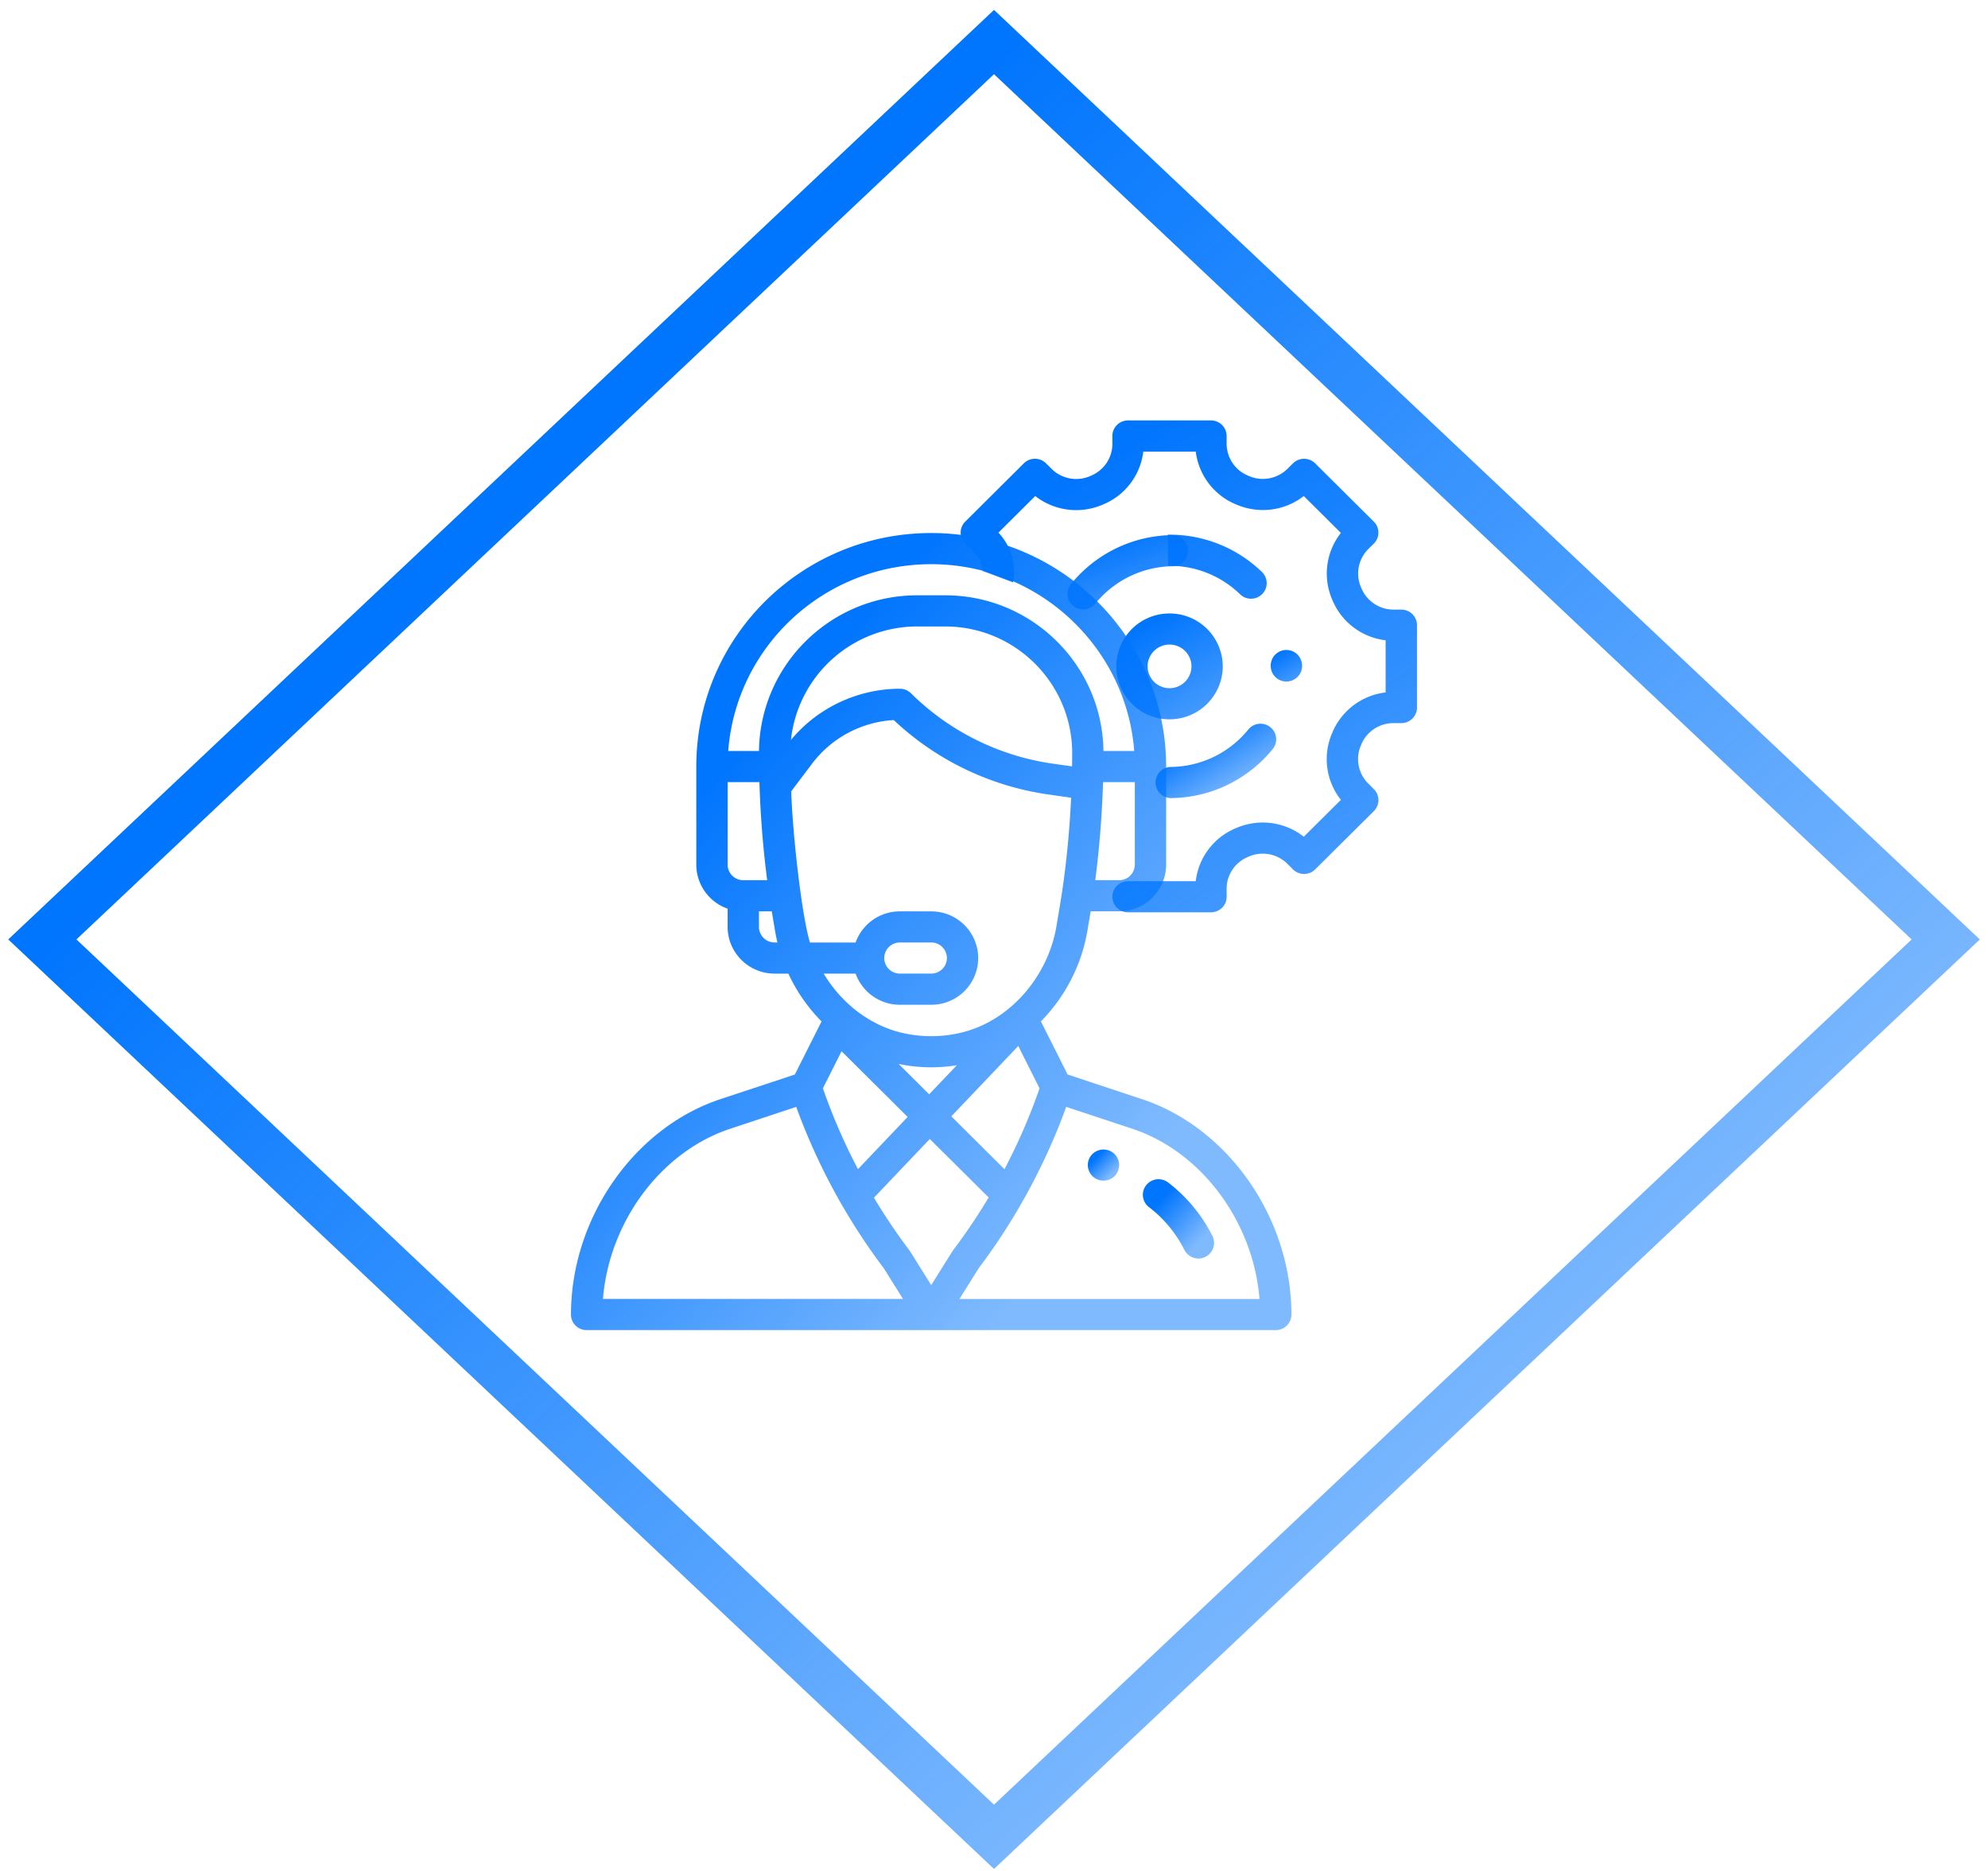 <svg width="85" height="80" viewBox="0 0 85 80" fill="none" xmlns="http://www.w3.org/2000/svg"><g clip-path="url(#a)"><path d="M42.5 1.798L1.81 40.169 42.5 78.54l40.692-38.37L42.5 1.798z" stroke="url(#b)" stroke-width="2"/><path d="M50.005 26.231a2.272 2.272 0 0 0-2.277 2.263 2.272 2.272 0 0 0 2.277 2.263 2.272 2.272 0 0 0 2.276-2.263 2.272 2.272 0 0 0-2.276-2.263zm0 3.195a.936.936 0 0 1-.938-.932c0-.514.42-.933.938-.933.517 0 .938.418.938.933a.937.937 0 0 1-.938.932z" fill="url(#c)"/><path d="M55.67 28.417a.67.67 0 0 0-1.338.02v.041a.668.668 0 0 0 .67.663h.003c.37-.001.668-.3.667-.667l-.001-.057z" fill="url(#d)"/><path d="M54.316 31.094a.672.672 0 0 0-.942.1 4.326 4.326 0 0 1-3.307 1.6.668.668 0 0 0-.66.675.668.668 0 0 0 .669.656h.009a5.663 5.663 0 0 0 4.331-2.096.661.661 0 0 0-.1-.935z" fill="url(#e)"/><path d="M45.89 25.912a.672.672 0 0 0 .941-.1 4.326 4.326 0 0 1 3.307-1.6.668.668 0 0 0 .661-.675.668.668 0 0 0-.67-.656h-.009a5.663 5.663 0 0 0-4.33 2.096.662.662 0 0 0 .1.935z" fill="url(#f)"/><path d="M43.312 24.898a2.417 2.417 0 0 0-.623-2.123l1.574-1.565a2.85 2.85 0 0 0 2.856.38l.025-.011a2.81 2.81 0 0 0 1.74-2.27h2.243a2.812 2.812 0 0 0 1.743 2.268l.024.01c.967.4 2.052.248 2.85-.378l1.588 1.579a2.802 2.802 0 0 0-.38 2.832l.011.025a2.825 2.825 0 0 0 2.282 1.733v2.23a2.823 2.823 0 0 0-2.286 1.733l-.009.022a2.8 2.8 0 0 0 .382 2.837l-1.586 1.577a2.844 2.844 0 0 0-2.856-.385l-.023.01a2.803 2.803 0 0 0-1.741 2.277h-2.894c-.37 0-.67.298-.67.665 0 .368.3.665.67.665h3.545c.37 0 .67-.297.67-.665v-.35c0-.596.364-1.13.928-1.36l.029-.013a1.497 1.497 0 0 1 1.632.307l.249.247a.674.674 0 0 0 .947 0l2.508-2.492a.662.662 0 0 0 0-.94l-.243-.242a1.477 1.477 0 0 1-.311-1.625l.013-.032a1.485 1.485 0 0 1 1.373-.924h.343c.37 0 .67-.298.67-.665v-3.524c0-.367-.3-.665-.67-.665h-.336a1.49 1.49 0 0 1-1.377-.929l-.012-.027a1.48 1.48 0 0 1 .31-1.629l.239-.236a.662.662 0 0 0 0-.941l-2.508-2.492a.673.673 0 0 0-.947 0l-.238.236a1.502 1.502 0 0 1-1.639.31l-.028-.013a1.48 1.48 0 0 1-.933-1.368v-.334c0-.368-.3-.666-.67-.666h-3.545c-.37 0-.67.299-.67.666v.341c0 .597-.364 1.133-.933 1.366l-.026.011a1.497 1.497 0 0 1-1.636-.308l-.243-.242a.672.672 0 0 0-.946 0l-2.507 2.493a.662.662 0 0 0 0 .94l.418.417c.206.204.318.473.326.75m7.932-.216a4.307 4.307 0 0 1 3.077 1.217c.265.257.689.25.946-.012a.663.663 0 0 0-.013-.942 5.655 5.655 0 0 0-4.029-1.595" fill="url(#g)"/><path d="M47.181 49.152c-.37 0-.67.298-.67.665 0 .368.3.666.67.666.37 0 .67-.298.67-.666 0-.367-.3-.665-.67-.665z" fill="url(#h)"/><path d="M48.83 47l-3.183-1.055-1.142-2.271a7.276 7.276 0 0 0 1.985-3.857l.142-.85h1.22a2.005 2.005 0 0 0 2.008-1.996v-4.194c0-5.506-4.507-9.985-10.044-9.985-5.553 0-10.045 4.467-10.045 9.985v4.194a2 2 0 0 0 1.34 1.883v.78c0 1.101.901 1.997 2.008 1.997h.588a7.21 7.21 0 0 0 1.42 2.044l-1.143 2.271L30.8 47c-3.7 1.227-6.387 5.1-6.387 9.209 0 .368.3.665.67.665h29.464c.37 0 .669-.298.669-.665 0-4.11-2.686-7.982-6.387-9.21zm-.31-10.029c0 .367-.3.665-.669.665H46.83a43.225 43.225 0 0 0 .332-4.193h1.36v3.528zm-16.74.665a.668.668 0 0 1-.67-.665v-3.528h1.36l.007.21v.006a42.65 42.65 0 0 0 .325 3.977H31.78zm1.34 2.663a.668.668 0 0 1-.67-.665v-.665h.549l.142.849c.028.161.06.322.1.482h-.122zm-.67-8.187h-1.314c.339-4.462 4.084-7.988 8.68-7.988 4.575 0 8.336 3.526 8.68 7.988H47.18c-.048-3.677-3.06-6.657-6.765-6.657h-1.199c-3.705 0-6.717 2.98-6.765 6.657zm6.766-5.325h1.199c3 0 5.43 2.44 5.428 5.419 0 .209-.002.391-.006.558v.006l-.838-.119a10.78 10.78 0 0 1-6.049-3.007.675.675 0 0 0-.474-.194c-1.798 0-3.52.814-4.658 2.19a5.43 5.43 0 0 1 5.398-4.853zM34.63 40.299c-.336-1.108-.72-4.37-.803-6.46l.901-1.194a4.718 4.718 0 0 1 3.485-1.856 12.142 12.142 0 0 0 6.599 3.18l.986.141c-.066 1.39-.2 2.785-.394 4.068v.002c-.061.412-.11.678-.233 1.419-.354 2.114-1.942 4.026-4.037 4.547a5.48 5.48 0 0 1-2.633 0c-1.308-.325-2.508-1.225-3.282-2.514h1.365a2.011 2.011 0 0 0 1.894 1.331h1.339a2.002 2.002 0 0 0 2.008-1.997 2.005 2.005 0 0 0-2.008-1.997h-1.34a2.01 2.01 0 0 0-1.895 1.332H34.63v-.002zm3.791 5.193a6.796 6.796 0 0 0 2.49.056l-1.183 1.244-1.307-1.3zm.387 2.268l-2.124 2.232a25.203 25.203 0 0 1-1.5-3.456l.798-1.586 2.826 2.81zm4.73-3.034l.91 1.811a25.205 25.205 0 0 1-1.5 3.457l-2.273-2.26 2.862-3.008zm-5.73-3.761c0-.368.3-.666.669-.666h1.34c.369 0 .669.298.669.666 0 .368-.3.665-.67.665h-1.339a.667.667 0 0 1-.67-.665zM25.78 55.543c.266-3.298 2.474-6.295 5.445-7.28l2.819-.934c.516 1.42 1.156 2.8 1.905 4.11l.003.006a26.473 26.473 0 0 0 1.834 2.782l.823 1.314H25.78v.002zm14.035-.594l-.907-1.45a.731.731 0 0 0-.033-.046 25.255 25.255 0 0 1-1.508-2.241l2.388-2.51 2.517 2.501c-.464.776-.972 1.53-1.515 2.25-.034.043.013-.025-.941 1.496zm1.207.594l.824-1.315a26.487 26.487 0 0 0 1.845-2.804l.01-.018.001-.003a26.59 26.59 0 0 0 1.886-4.075l2.82.934c2.97.985 5.178 3.983 5.444 7.28h-12.83z" fill="url(#i)"/><path d="M51.84 52.85a6.675 6.675 0 0 0-1.896-2.289.673.673 0 0 0-.94.121.663.663 0 0 0 .123.934 5.319 5.319 0 0 1 1.514 1.828.67.67 0 0 0 .898.298.665.665 0 0 0 .3-.893z" fill="url(#j)"/></g><defs><linearGradient id="b" x1="21.541" y1="21.562" x2="62.943" y2="65.717" gradientUnits="userSpaceOnUse"><stop stop-color="#0075FD"/><stop offset="1" stop-color="#0075FD" stop-opacity=".5"/></linearGradient><linearGradient id="c" x1="48.893" y1="26.687" x2="51.345" y2="30.927" gradientUnits="userSpaceOnUse"><stop stop-color="#0075FD"/><stop offset="1" stop-color="#0075FD" stop-opacity=".71"/></linearGradient><linearGradient id="d" x1="54.675" y1="27.9" x2="55.435" y2="29.169" gradientUnits="userSpaceOnUse"><stop stop-color="#0075FD"/><stop offset="1" stop-color="#0075FD" stop-opacity=".71"/></linearGradient><linearGradient id="e" x1="50.657" y1="31.765" x2="52.188" y2="34.264" gradientUnits="userSpaceOnUse"><stop stop-color="#0075FD"/><stop offset="1" stop-color="#0075FD" stop-opacity=".5"/></linearGradient><linearGradient id="f" x1="46.96" y1="23.201" x2="48.222" y2="26.722" gradientUnits="userSpaceOnUse"><stop stop-color="#0075FD"/><stop offset="1" stop-color="#0075FD" stop-opacity=".71"/></linearGradient><linearGradient id="g" x1="46.065" y1="20.094" x2="57.898" y2="38.966" gradientUnits="userSpaceOnUse"><stop stop-color="#0075FD"/><stop offset="1" stop-color="#0075FD" stop-opacity=".71"/></linearGradient><linearGradient id="h" x1="46.836" y1="49.495" x2="47.556" y2="50.223" gradientUnits="userSpaceOnUse"><stop stop-color="#0075FD"/><stop offset="1" stop-color="#0075FD" stop-opacity=".5"/></linearGradient><linearGradient id="i" x1="31.883" y1="31.57" x2="50.224" y2="48.241" gradientUnits="userSpaceOnUse"><stop stop-color="#0075FD"/><stop offset="1" stop-color="#0075FD" stop-opacity=".5"/></linearGradient><linearGradient id="j" x1="49.603" y1="51.296" x2="51.426" y2="52.943" gradientUnits="userSpaceOnUse"><stop stop-color="#0075FD"/><stop offset="1" stop-color="#0075FD" stop-opacity=".5"/></linearGradient><clipPath id="a"><path d="M0 20C0 8.954 8.954 0 20 0h65v60c0 11.046-8.954 20-20 20H0V20z" fill="#fff"/></clipPath></defs></svg>